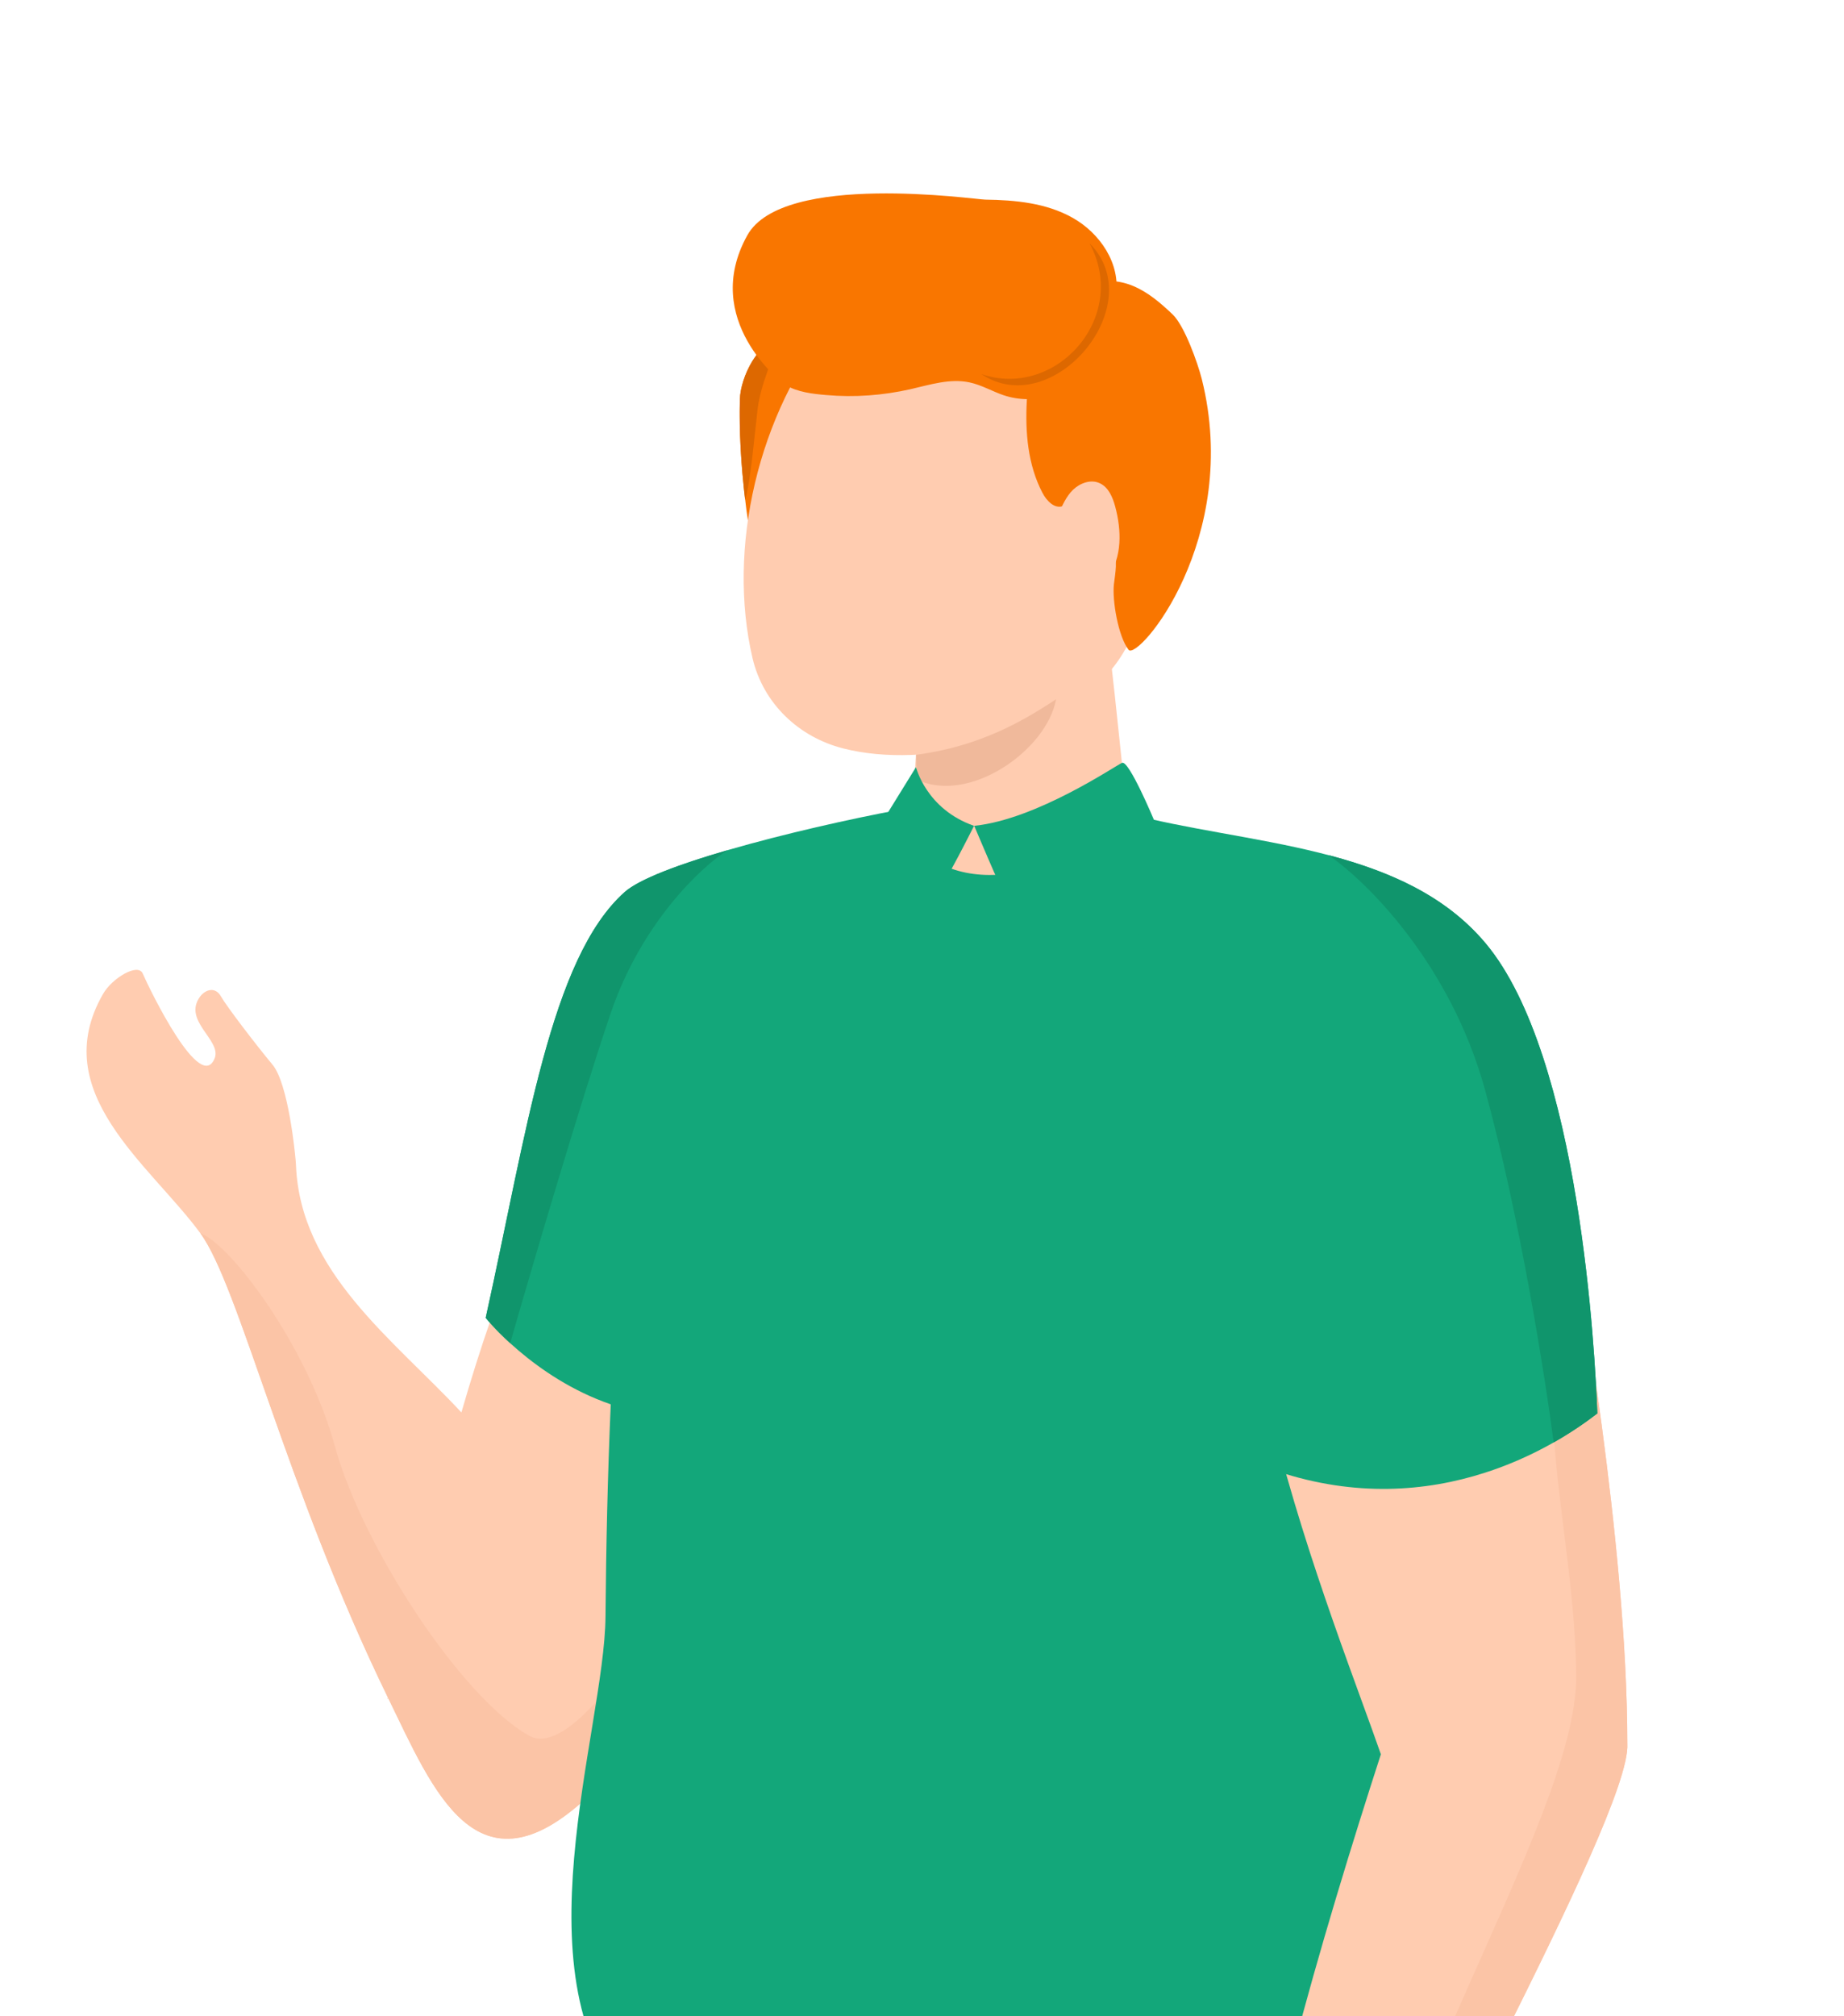 <svg width="226" height="247" viewBox="0 0 226 247" fill="none" xmlns="http://www.w3.org/2000/svg">
<g clip-path="url(#clip0_30_463)">
<path d="M179.13 310.692C179.799 279.634 176.838 252.208 176.838 252.208C157.629 248.202 117.229 242.594 109.303 252.208C101.377 261.821 114.578 303.118 122.17 322.566C122.17 322.566 128.592 364.279 134.656 387.501C138.069 424.747 151.557 478.858 151.557 478.858C165.547 481.154 174.38 478.311 174.38 478.311C174.38 478.311 178.295 418.296 178.987 391.61C179.679 364.924 178.486 341.177 179.13 310.692Z" fill="#12A072"/>
<path d="M17.487 119.255C16.914 117.941 13.739 119.805 12.617 121.787C5.72 133.829 18.307 142.599 24.554 151.078C29.3 157.517 35.005 182.261 47.551 207.976C47.524 208.038 47.498 208.097 47.471 208.153C47.471 208.153 47.508 208.11 47.58 208.034C53.087 219.314 58.431 232.877 72.084 220.074C85.645 207.391 102.378 183.899 102.379 164.863C102.379 164.863 75.259 155.617 64.827 149.787C61.525 157.103 58.803 165.217 56.55 173.031C48.192 164.053 36.78 155.856 36.275 142.716C36.251 142.333 36.228 141.951 36.18 141.593C36.18 141.593 35.368 132.753 33.386 130.412C31.429 128.07 27.776 123.293 27.084 122.074C26.392 120.856 25.222 121.19 24.53 122.074C22.361 125.019 27.054 127.341 26.344 129.552C24.648 134.218 18.371 121.281 17.487 119.255Z" fill="#FFCCB0"/>
<path d="M47.551 207.976C47.524 208.038 47.498 208.097 47.471 208.153C47.471 208.153 47.508 208.11 47.579 208.034C53.087 219.314 58.431 232.877 72.084 220.074C85.644 207.391 102.378 183.899 102.379 164.862C92.196 176.919 73.104 217.274 64.826 212.625C56.55 207.976 44.399 189.424 41.033 177.143C37.667 164.862 28.211 152.367 24.554 151.077C29.3 157.517 35.005 182.26 47.551 207.976Z" fill="#FBC4A6"/>
<path d="M59.527 161.446C59.527 161.446 65.352 168.757 74.829 172.03C92.918 178.315 91.291 160.38 96.172 147.733L114.506 104.156C113.718 103.057 112.93 101.767 112.548 100.524C112.357 99.951 112.238 99.378 112.286 98.852V98.828C101.519 100.692 80.654 105.613 76.549 109.292C67.453 117.415 64.564 138.726 59.527 161.446Z" fill="#13A77A"/>
<path d="M59.527 161.446C64.564 138.726 67.453 117.415 76.548 109.292C78.329 107.697 83.261 105.868 89.154 104.156C85.951 106.197 78.601 113.059 74.829 124.175C71.058 135.29 65.057 155.721 62.528 164.546C60.583 162.772 59.527 161.446 59.527 161.446Z" fill="#10956C"/>
<path d="M77.529 257.846C94.483 275.288 166.116 271.32 182.258 250.32C185.648 245.9 183.404 236.033 183.285 230.634C182.855 213.887 182.449 197.139 182.019 180.391C181.614 163.931 181.208 147.47 180.778 131.009C180.611 124.559 180.181 117.415 175.693 112.924C153.693 107.426 129.168 97.422 106.247 101.006C76.853 105.434 75.712 150.729 74.855 172.006C74.473 180.702 74.282 189.398 74.21 198.071C74.091 212.095 62.966 242.866 77.529 257.846Z" fill="#13A77A"/>
<path d="M183.284 230.634C183.404 236.033 185.648 245.9 182.258 250.32C166.116 271.32 94.482 275.287 77.528 257.846C68.53 239.34 150.591 244.778 158.317 225.125C166.043 205.473 161.214 198.071 182.019 180.391C182.449 197.139 182.855 213.887 183.284 230.634Z" fill="#13A77A"/>
<path d="M182.258 250.32C185.642 245.908 183.412 236.071 183.285 230.664C183.285 230.654 183.285 230.644 183.284 230.634C183.285 230.644 183.285 230.654 183.285 230.664C183.522 242.369 149.253 252.59 127.492 250.32C110.069 248.502 96.271 259.527 91.55 265.266C118.713 273.28 169.053 267.499 182.258 250.32Z" fill="#10956C"/>
<path d="M199.445 213.599C200.042 222.511 168.434 277.89 166.525 287.351C163.708 301.305 152.512 289.898 152.512 284.292C152.512 269.1 162.427 235.926 169.239 214.913C168.597 213.067 167.803 210.888 166.913 208.445C162.612 196.634 156.058 178.642 153.491 162.186C165.379 161.327 193.167 154.207 193.167 154.207C193.167 154.207 199.445 188.825 199.445 213.599Z" fill="#FFCCB0"/>
<path d="M199.445 213.599C199.445 188.825 193.168 154.207 193.168 154.207C186.584 169.803 193.168 187.808 193.168 205.57C193.168 223.333 166.136 262.8 166.525 287.351C168.434 277.89 200.042 222.511 199.445 213.599Z" fill="#FBC4A6"/>
<path d="M137.472 100.74L135.538 102.241C144.593 128.021 150.307 153.81 156.618 180.272C166.072 183.402 174.738 182.757 181.995 180.416C187.51 178.648 192.212 175.9 195.77 173.153C195.507 166.272 193.716 129.433 182.067 115.552C171.801 103.32 152.703 103.559 138.117 99.617C138.093 99.713 137.902 100.142 137.472 100.74Z" fill="#13A77A"/>
<path d="M182.066 115.552C193.716 129.432 195.507 166.272 195.77 173.153C194.199 174.365 192.406 175.578 190.417 176.707C189.384 168.737 186.254 148.936 181.995 133.482C177.736 118.027 167.425 107.891 162.801 104.754C170.267 106.721 177.171 109.718 182.066 115.552Z" fill="#10956C"/>
<path d="M138.261 101.05C138.261 101.05 136.757 85.617 135.897 78.855L113.171 83.825C112.072 90.968 111.698 103.172 111.698 103.172C119.604 111.622 132.89 104.691 138.261 101.05Z" fill="#FFCCB0"/>
<path d="M101.902 61.678C102.714 64.807 101.854 68.152 100.374 71.019C99.324 73.05 97.796 75.033 95.6 75.678C93.26 76.347 90.348 59.982 90.682 48.896C90.754 46.245 92.95 41.657 95.623 41.705" fill="#F97600"/>
<path d="M95.624 41.705C92.95 41.657 90.754 46.245 90.682 48.896C90.568 52.692 90.834 57.107 91.327 61.244C91.972 59.094 92.455 53.533 92.86 50.066C93.184 47.292 94.838 43.336 95.624 41.705Z" fill="#DD6800"/>
<path d="M102.094 39.412C92.879 50.617 89.083 67.197 92.234 80.647C93.547 86.19 97.892 90.299 103.335 91.685C113.624 94.313 128.544 90.49 135.73 82.583C143.536 74.029 141.173 57.33 139.526 46.794C138.022 37.238 133.486 24.838 121.502 27.251C113.624 28.876 107.059 33.367 102.094 39.412Z" fill="#FFCCB0"/>
<path d="M133.773 45.337C131.242 48.395 126.778 49.685 123.006 48.419C121.598 47.941 120.284 47.153 118.805 46.842C116.417 46.34 113.982 47.129 111.595 47.678C108.205 48.443 104.72 48.705 101.258 48.395C99.563 48.252 97.725 48.037 96.245 47.153C95.815 46.89 85.836 39.173 91.59 28.828C95.935 20.992 119.64 24.456 120.762 24.456C124.414 24.504 128.21 24.862 131.409 26.654C134.775 28.518 137.401 32.292 136.757 36.282" fill="#F97600"/>
<path d="M128.115 41.849C126.42 43.784 125.99 46.507 125.847 49.063C125.632 52.934 125.967 56.947 127.757 60.364C128.258 61.343 129.261 62.395 130.287 61.988C130.694 61.845 131.028 61.463 131.457 61.463C131.768 61.463 132.03 61.654 132.269 61.845C134.035 63.207 135.659 65.118 136.447 67.22C136.996 68.702 136.709 70.064 136.518 71.592C136.303 73.552 137.044 77.948 138.309 79.596C139.431 81.053 152.203 66.026 147.285 46.412C146.784 44.453 145.184 39.937 143.728 38.528C142.272 37.142 140.696 35.78 138.834 35.016C136.972 34.251 134.728 34.132 133.009 35.207" fill="#F97600"/>
<path d="M129.715 63.016C130.192 61.917 130.67 60.818 131.529 59.982C132.389 59.169 133.702 58.691 134.776 59.193C135.874 59.695 136.375 60.937 136.686 62.084C137.45 64.951 137.545 68.224 135.826 70.637C135.229 71.449 134.394 72.166 133.391 72.285C132.46 72.405 131.505 71.975 130.861 71.282C130.216 70.589 129.882 69.657 129.787 68.725" fill="#FFCCB0"/>
<path d="M112.264 92.473C119.999 91.446 125.275 88.412 129.429 85.665C128.312 91.876 118.83 98.572 112.383 95.507" fill="#F0B99B"/>
<path d="M141.412 100.405C141.412 100.405 138.357 93.095 137.521 93.453C136.685 93.811 127.088 100.381 119.402 101.17C119.402 101.17 122.768 109.197 123.078 109.46C123.388 109.723 134.561 107.214 141.412 100.405Z" fill="#13A77A"/>
<path d="M119.377 101.17C119.377 101.17 115.437 109.054 114.936 109.054C114.435 109.054 110.329 105.111 108.777 99.617L112.262 93.979C112.262 93.954 113.48 99.115 119.377 101.17Z" fill="#13A77A"/>
<path d="M133.534 29.802C141.105 37.379 129.008 51.689 120.277 45.828C129.36 48.949 138.455 38.889 133.534 29.802Z" fill="#DD6800"/>
</g>
<defs>
<clipPath id="clip0_30_463">
<rect width="226" height="247" fill="white"/>
</clipPath>
</defs>
</svg>
